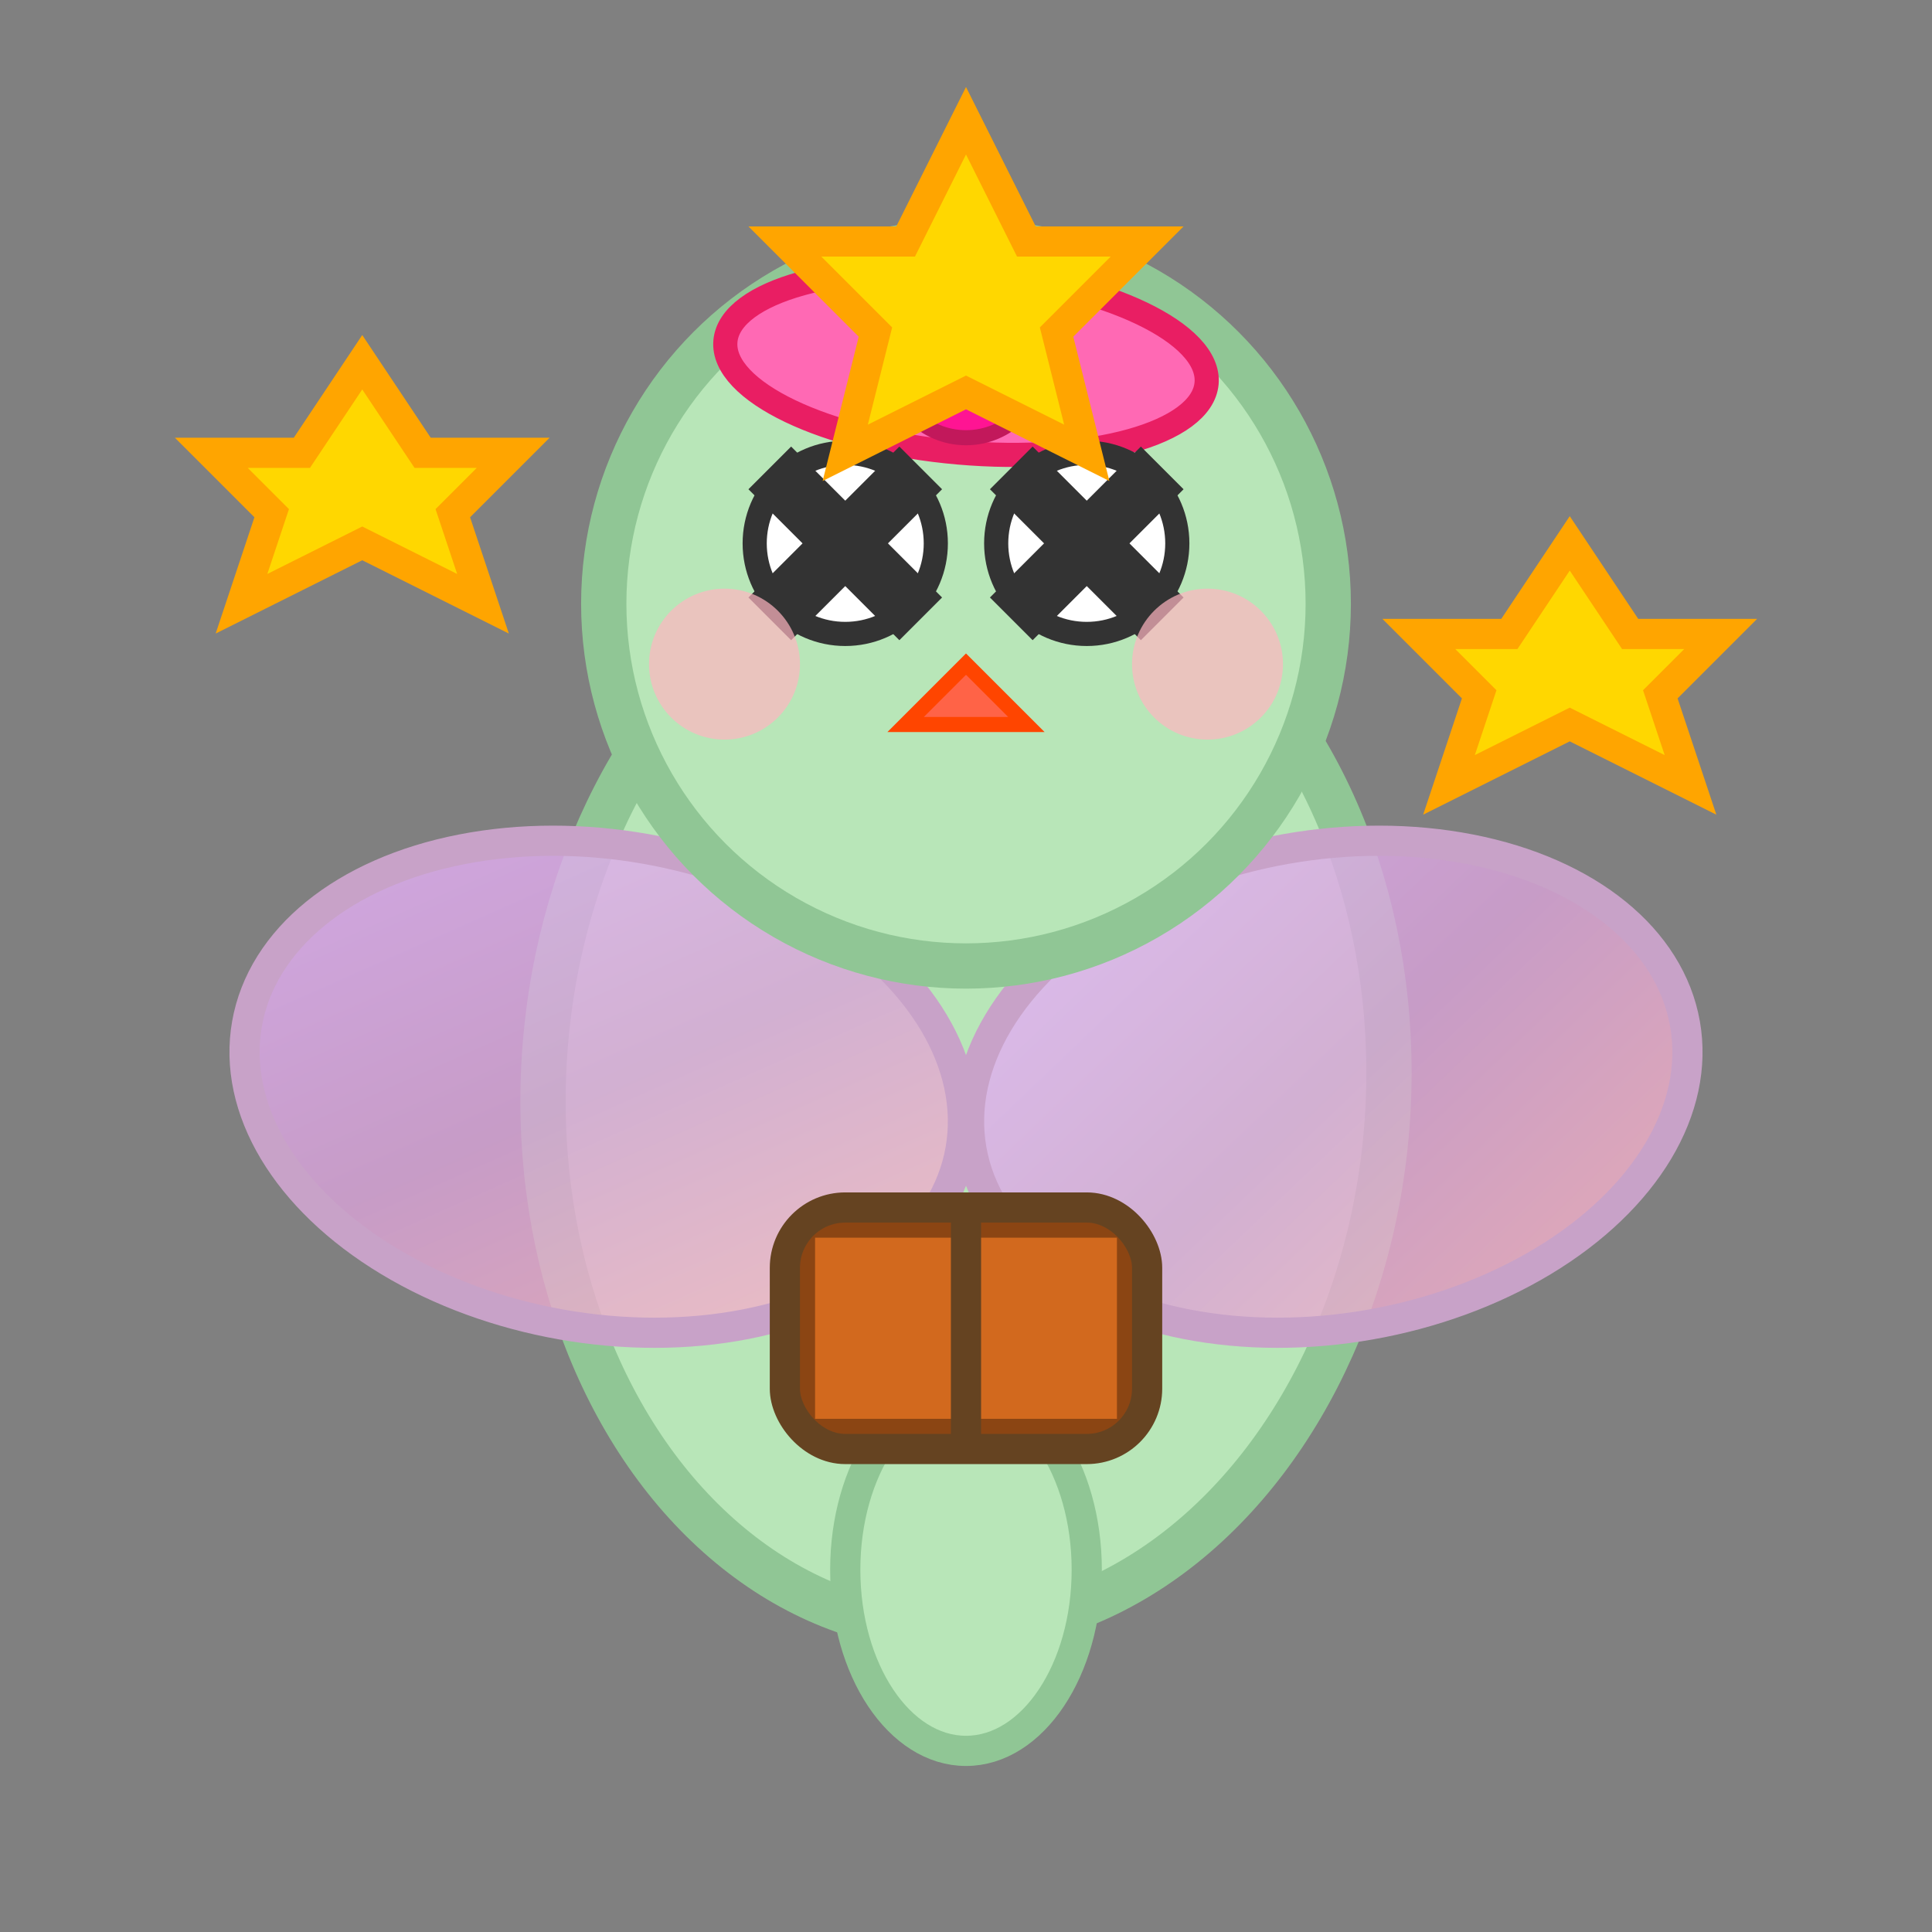 <?xml version="1.0" encoding="UTF-8"?>
<svg width="64" height="64" viewBox="0 0 64 64" xmlns="http://www.w3.org/2000/svg">
  <rect x="0" y="0" width="64" height="64" fill="#808080" stroke="none"/>
  <!-- メイメイ - 気絶状態 -->
  
  <!-- 体（楕円形、少し傾いている） -->
  <ellipse cx="32" cy="36" rx="14" ry="18" fill="#B8E6B8" stroke="#90C695" stroke-width="1.5" transform="rotate(3 32 36)"/>
  
  <!-- 翼（左）- だらんと下がっている -->
  <defs>
    <linearGradient id="wingGradientLeftStun" x1="0%" y1="0%" x2="100%" y2="100%">
      <stop offset="0%" style="stop-color:#E6B3FF;stop-opacity:0.8" />
      <stop offset="50%" style="stop-color:#D8A2D8;stop-opacity:0.8" />
      <stop offset="100%" style="stop-color:#FFB6C1;stop-opacity:0.8" />
    </linearGradient>
  </defs>
  <ellipse cx="20" cy="36" rx="12" ry="8" fill="url(#wingGradientLeftStun)" stroke="#C8A2C8" stroke-width="1" transform="rotate(10 20 36)"/>
  
  <!-- 翼（右）- だらんと下がっている -->
  <defs>
    <linearGradient id="wingGradientRightStun" x1="0%" y1="0%" x2="100%" y2="100%">
      <stop offset="0%" style="stop-color:#E6B3FF;stop-opacity:0.8" />
      <stop offset="50%" style="stop-color:#D8A2D8;stop-opacity:0.8" />
      <stop offset="100%" style="stop-color:#FFB6C1;stop-opacity:0.8" />
    </linearGradient>
  </defs>
  <ellipse cx="44" cy="36" rx="12" ry="8" fill="url(#wingGradientRightStun)" stroke="#C8A2C8" stroke-width="1" transform="rotate(-10 44 36)"/>
  
  <!-- 頭（少し傾いている） -->
  <circle cx="32" cy="20" r="12" fill="#B8E6B8" stroke="#90C695" stroke-width="1.5"/>
  
  <!-- リボン（少し傾いている） -->
  <ellipse cx="32" cy="12" rx="8" ry="3" fill="#FF69B4" stroke="#E91E63" stroke-width="0.8" transform="rotate(5 32 12)"/>
  <circle cx="32" cy="12" r="2.5" fill="#FF1493" stroke="#C2185B" stroke-width="0.5"/>
  
  <!-- 目（左）- ×印 -->
  <circle cx="28" cy="18" r="3" fill="white" stroke="#333" stroke-width="0.8"/>
  <line x1="25.5" y1="15.5" x2="30.5" y2="20.5" stroke="#333" stroke-width="2"/>
  <line x1="30.5" y1="15.5" x2="25.5" y2="20.5" stroke="#333" stroke-width="2"/>
  
  <!-- 目（右）- ×印 -->
  <circle cx="36" cy="18" r="3" fill="white" stroke="#333" stroke-width="0.8"/>
  <line x1="33.5" y1="15.5" x2="38.5" y2="20.5" stroke="#333" stroke-width="2"/>
  <line x1="38.5" y1="15.5" x2="33.5" y2="20.5" stroke="#333" stroke-width="2"/>
  
  <!-- くちばし -->
  <polygon points="32,22 34,24 30,24" fill="#FF6347" stroke="#FF4500" stroke-width="0.5"/>
  
  <!-- ほっぺ -->
  <circle cx="24" cy="22" r="2.5" fill="#FFB6C1" opacity="0.7"/>
  <circle cx="40" cy="22" r="2.5" fill="#FFB6C1" opacity="0.7"/>
  
  <!-- 尻尾-->
  <ellipse cx="32" cy="52" rx="4" ry="6" fill="#B8E6B8" stroke="#90C695" stroke-width="1"/>
  
  <!-- 配達バッグ -->
  <rect x="26" y="40" width="12" height="8" rx="2" fill="#8B4513" stroke="#654321" stroke-width="1"/>
  <rect x="27" y="41" width="10" height="6" fill="#D2691E"/>
  <line x1="32" y1="40" x2="32" y2="48" stroke="#654321" stroke-width="1"/>
  
  <!-- 星（気絶エフェクト） -->
  <polygon points="32,4 34,8 38,8 35,11 36,15 32,13 28,15 29,11 26,8 30,8" fill="#FFD700" stroke="#FFA500" stroke-width="1"/>
  <polygon points="12,12 14,15 17,15 15,17 16,20 12,18 8,20 9,17 7,15 10,15" fill="#FFD700" stroke="#FFA500" stroke-width="1"/>
  <polygon points="52,18 54,21 57,21 55,23 56,26 52,24 48,26 49,23 47,21 50,21" fill="#FFD700" stroke="#FFA500" stroke-width="1"/>
</svg>
